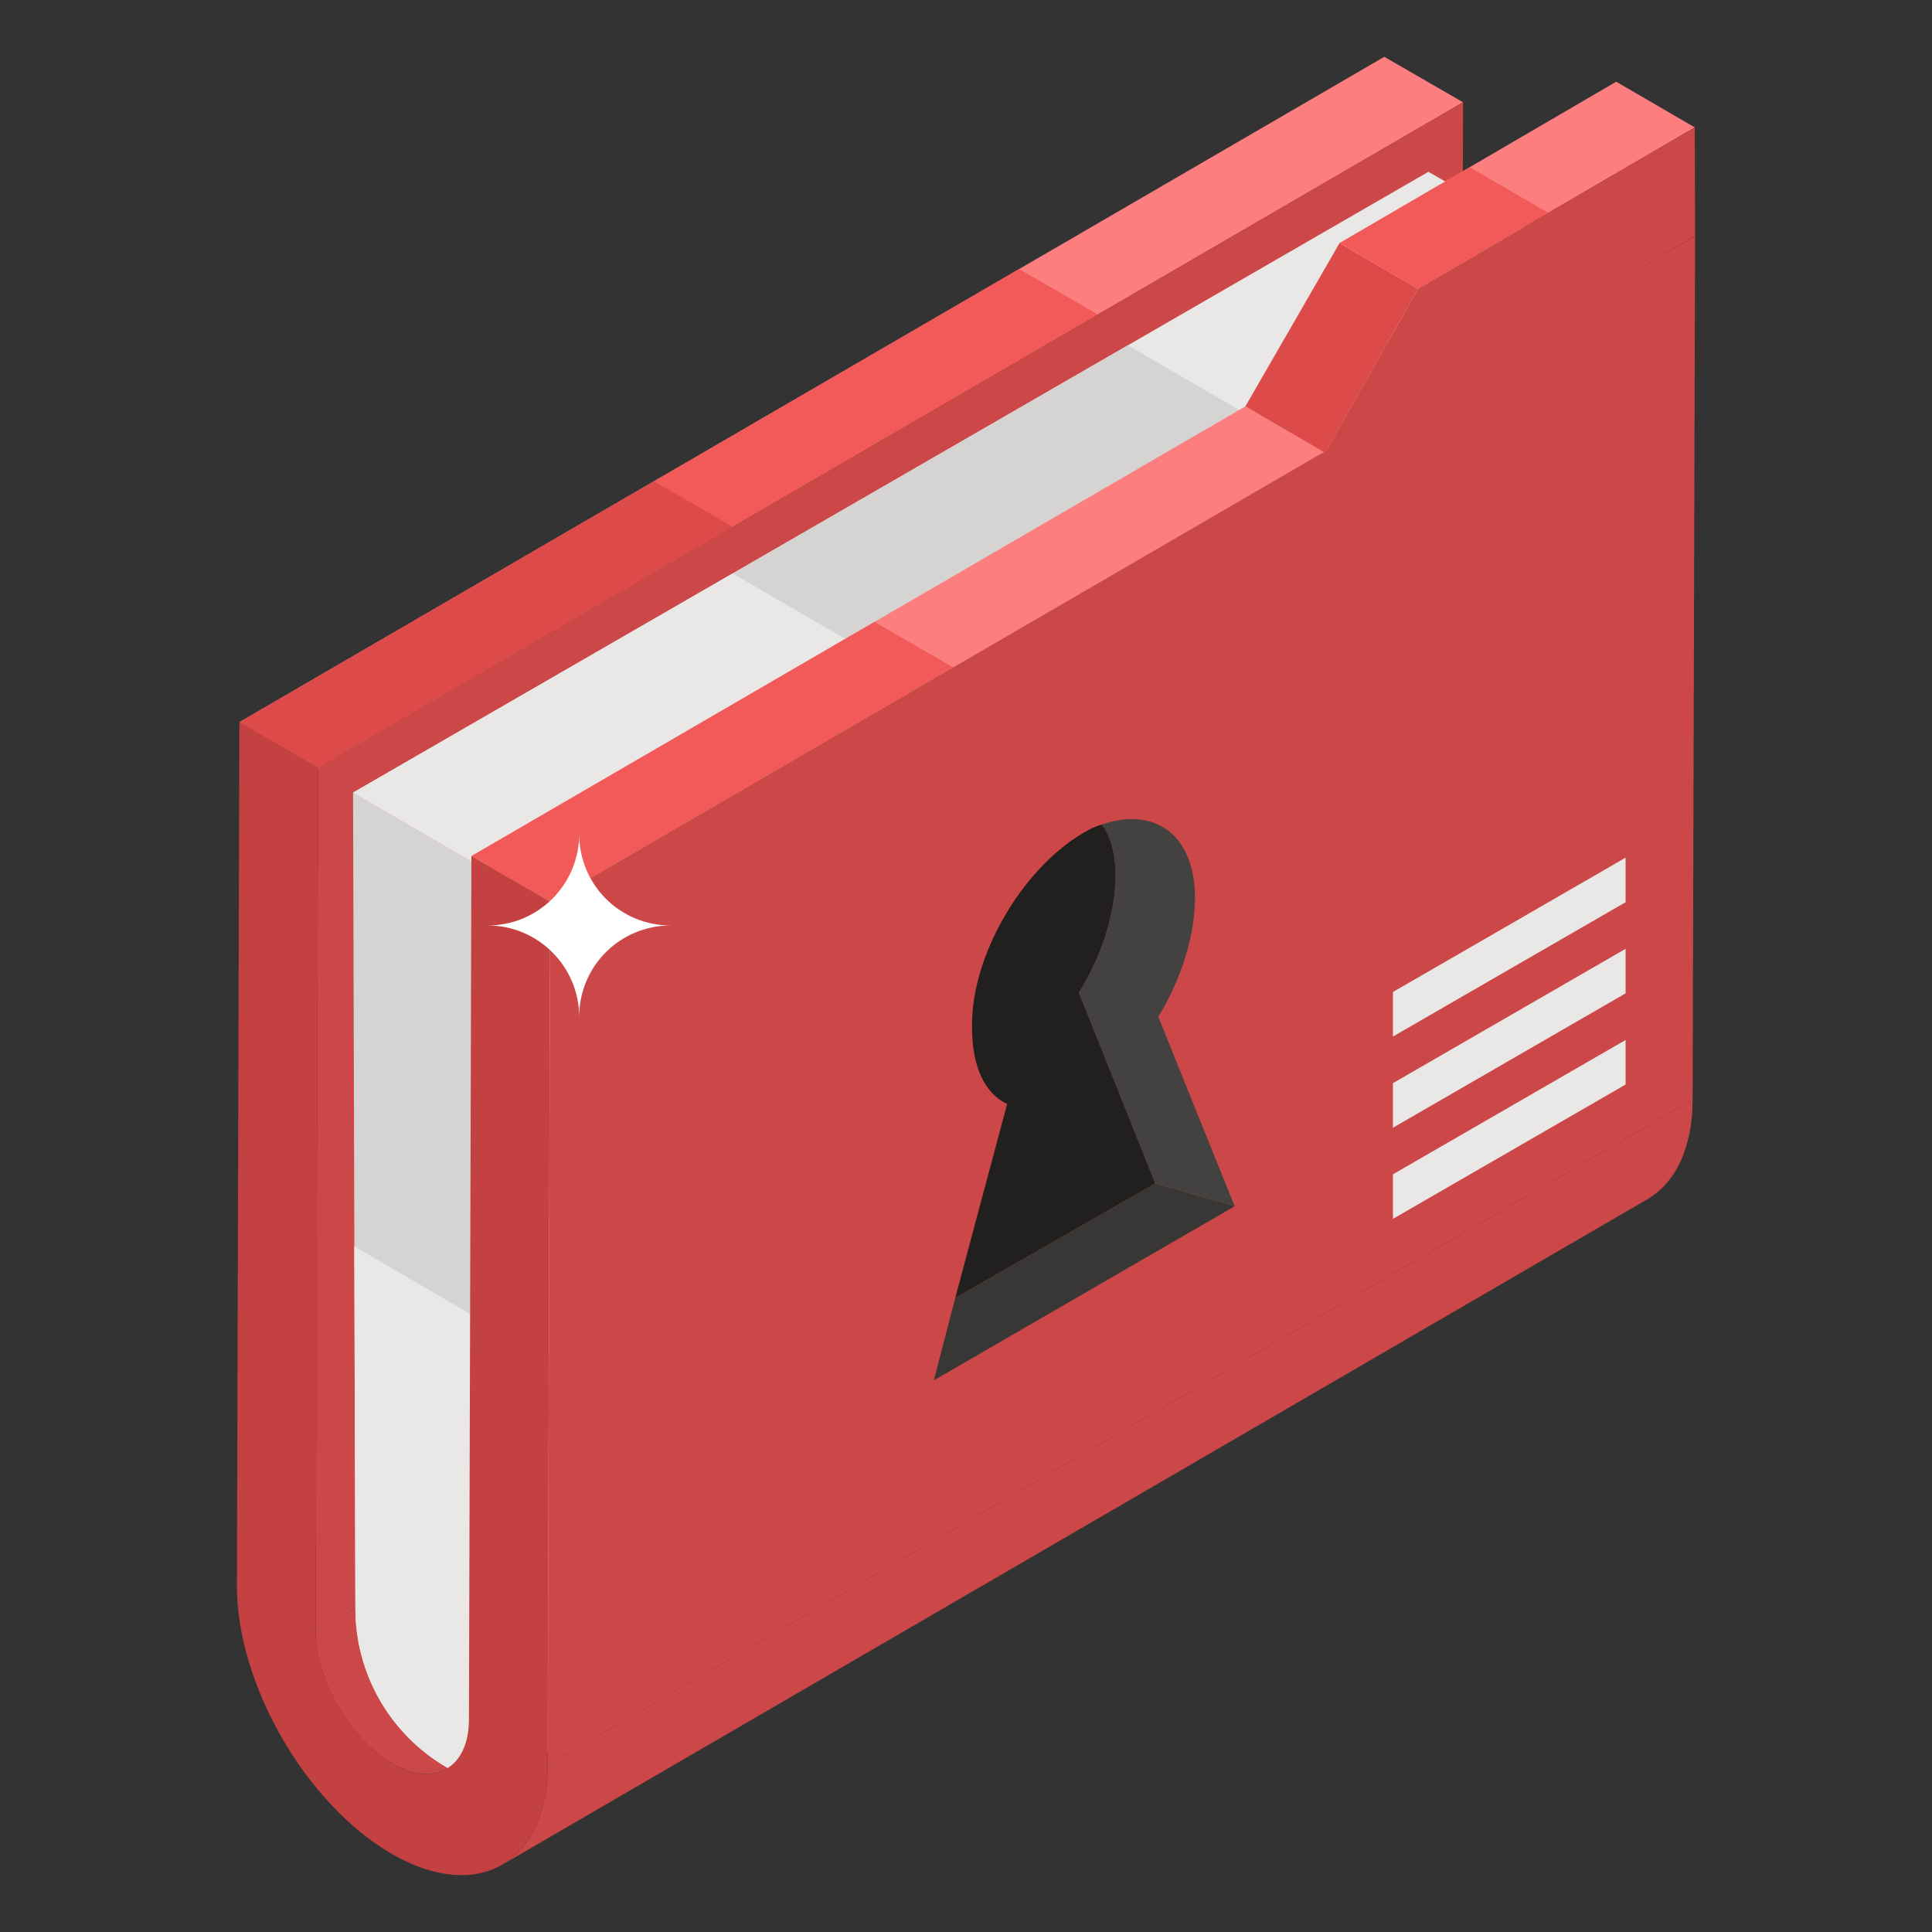 <svg xmlns="http://www.w3.org/2000/svg" enable-background="new 0 0 51 51" viewBox="0 0 51 51"><rect x="0" y="0" width="51" height="51" fill="#333333" stroke="none"/><path fill="#CC4848" d="M42.011 29.126L11.788 46.69c-.368.214-.877.184-1.439-.14-1.116-.644-2.02-2.211-2.017-3.493l30.224-17.564c-.004 1.282.901 2.849 2.017 3.493C41.134 29.311 41.643 29.34 42.011 29.126zM43.484 31.658L13.26 49.222c.737-.428 1.194-1.337 1.198-2.629L44.681 29.03C44.678 30.321 44.22 31.23 43.484 31.658z"/><polygon fill="#FC7E7E" points="6.319 19.064 36.542 1.5 38.621 2.7 8.397 20.264"/><polygon fill="#F25A5A" points="6.319 19.064 26.902 7.102 28.981 8.302 8.397 20.264"/><polygon fill="#DD4A4A" points="6.319 19.064 17.262 12.704 19.341 13.904 8.397 20.264"/><polygon fill="#CC4848" points="8.397 20.264 38.621 2.7 38.556 25.493 8.333 43.058"/><g enable-background="new"><path fill="#D6D4D2" d="M12.743,47.208l-0.948-0.551c-1.49-0.866-2.409-2.457-2.414-4.181
						l-0.061-21.553l3.353,1.949L12.743,47.208z"/><path fill="#E9E8E6" d="M12.743,47.208l-0.948-0.551c-1.49-0.866-2.409-2.457-2.414-4.181
						l-0.029-9.578l3.322,1.94L12.743,47.208z"/><polygon fill="#E9E8E6" points="12.674 22.872 9.321 20.923 37.708 4.534 41.061 6.482"/><polygon fill="#D6D4D2" points="12.674 22.872 9.321 20.923 29.772 9.115 33.126 11.064"/><polygon fill="#E9E8E6" points="12.674 22.872 9.321 20.923 19.341 15.138 22.694 17.087"/><polygon fill="#C4C2C0" points="41.061 6.482 41.13 30.818 12.743 47.208 12.674 22.872"/></g><polygon fill="#FC7E7E" points="12.443 22.6 32.875 10.727 34.954 11.927 14.522 23.8"/><polygon fill="#F25A5A" points="12.443 22.6 23.083 16.417 25.162 17.618 14.522 23.8"/><path fill="#C44141" d="M14.522,23.8l-0.065,22.793c-0.007,2.599-1.854,3.651-4.115,2.345
				c-2.262-1.306-4.096-4.482-4.088-7.082l0.065-22.793l2.079,1.2L8.333,43.058
				c-0.004,1.282,0.901,2.849,2.017,3.493c1.115,0.644,2.026,0.125,2.029-1.157l0.065-22.793
				L14.522,23.8z"/><g enable-background="new"><polygon fill="#DD4A4A" points="34.98 11.951 32.875 10.727 35.36 6.418 37.434 7.624"/><polygon fill="#FC7E7E" points="37.434 7.624 35.36 6.418 42.664 2.157 44.738 3.363"/><polygon fill="#F25A5A" points="37.434 7.624 35.36 6.418 38.796 4.414 40.87 5.619"/><polygon fill="#CC4848" points="44.738 3.363 44.746 6.232 34.98 11.951 37.434 7.624"/></g><polygon fill="#CC4848" points="14.522 23.8 44.746 6.236 44.681 29.03 14.458 46.594"/><polygon fill="#E9E8E6" points="36.77 26.186 36.77 27.362 42.912 23.816 42.912 22.64" enable-background="new"/><polygon fill="#E9E8E6" points="36.77 28.593 36.77 29.769 42.912 26.222 42.912 25.046" enable-background="new"/><polygon fill="#E9E8E6" points="36.77 30.999 36.77 32.175 42.912 28.629 42.912 27.453" enable-background="new"/><path fill="#434240" d="M32.592,31.842l-2.015-4.998c0.605-1.008,0.967-2.136,0.967-3.144
			c0-1.653-1.048-2.418-2.459-1.935c0.242,0.322,0.363,0.806,0.363,1.33
			c0,1.008-0.363,2.136-0.967,3.104l2.015,5.038h-0L32.592,31.842L32.592,31.842z"/><polygon fill="#383736" points="30.496 31.238 25.216 34.261 24.652 36.437 32.592 31.842"/><path fill="#21201F" d="M28.48,26.2c0.605-0.968,0.968-2.096,0.968-3.104
			c0-0.524-0.121-1.008-0.363-1.33c-0.161,0.04-0.323,0.121-0.524,0.242
			c-1.612,0.967-2.942,3.265-2.902,5.119c0,1.008,0.322,1.733,0.927,2.015l-1.37,5.119l5.28-3.023
			L28.48,26.2z"/><path fill="#FFF" d="M17.704,24.43c-1.323,0-2.415,1.059-2.415,2.415c0-1.33-1.085-2.415-2.415-2.415
		c1.34,0,2.415-1.085,2.415-2.415C15.289,23.354,16.363,24.43,17.704,24.43z"/></svg>